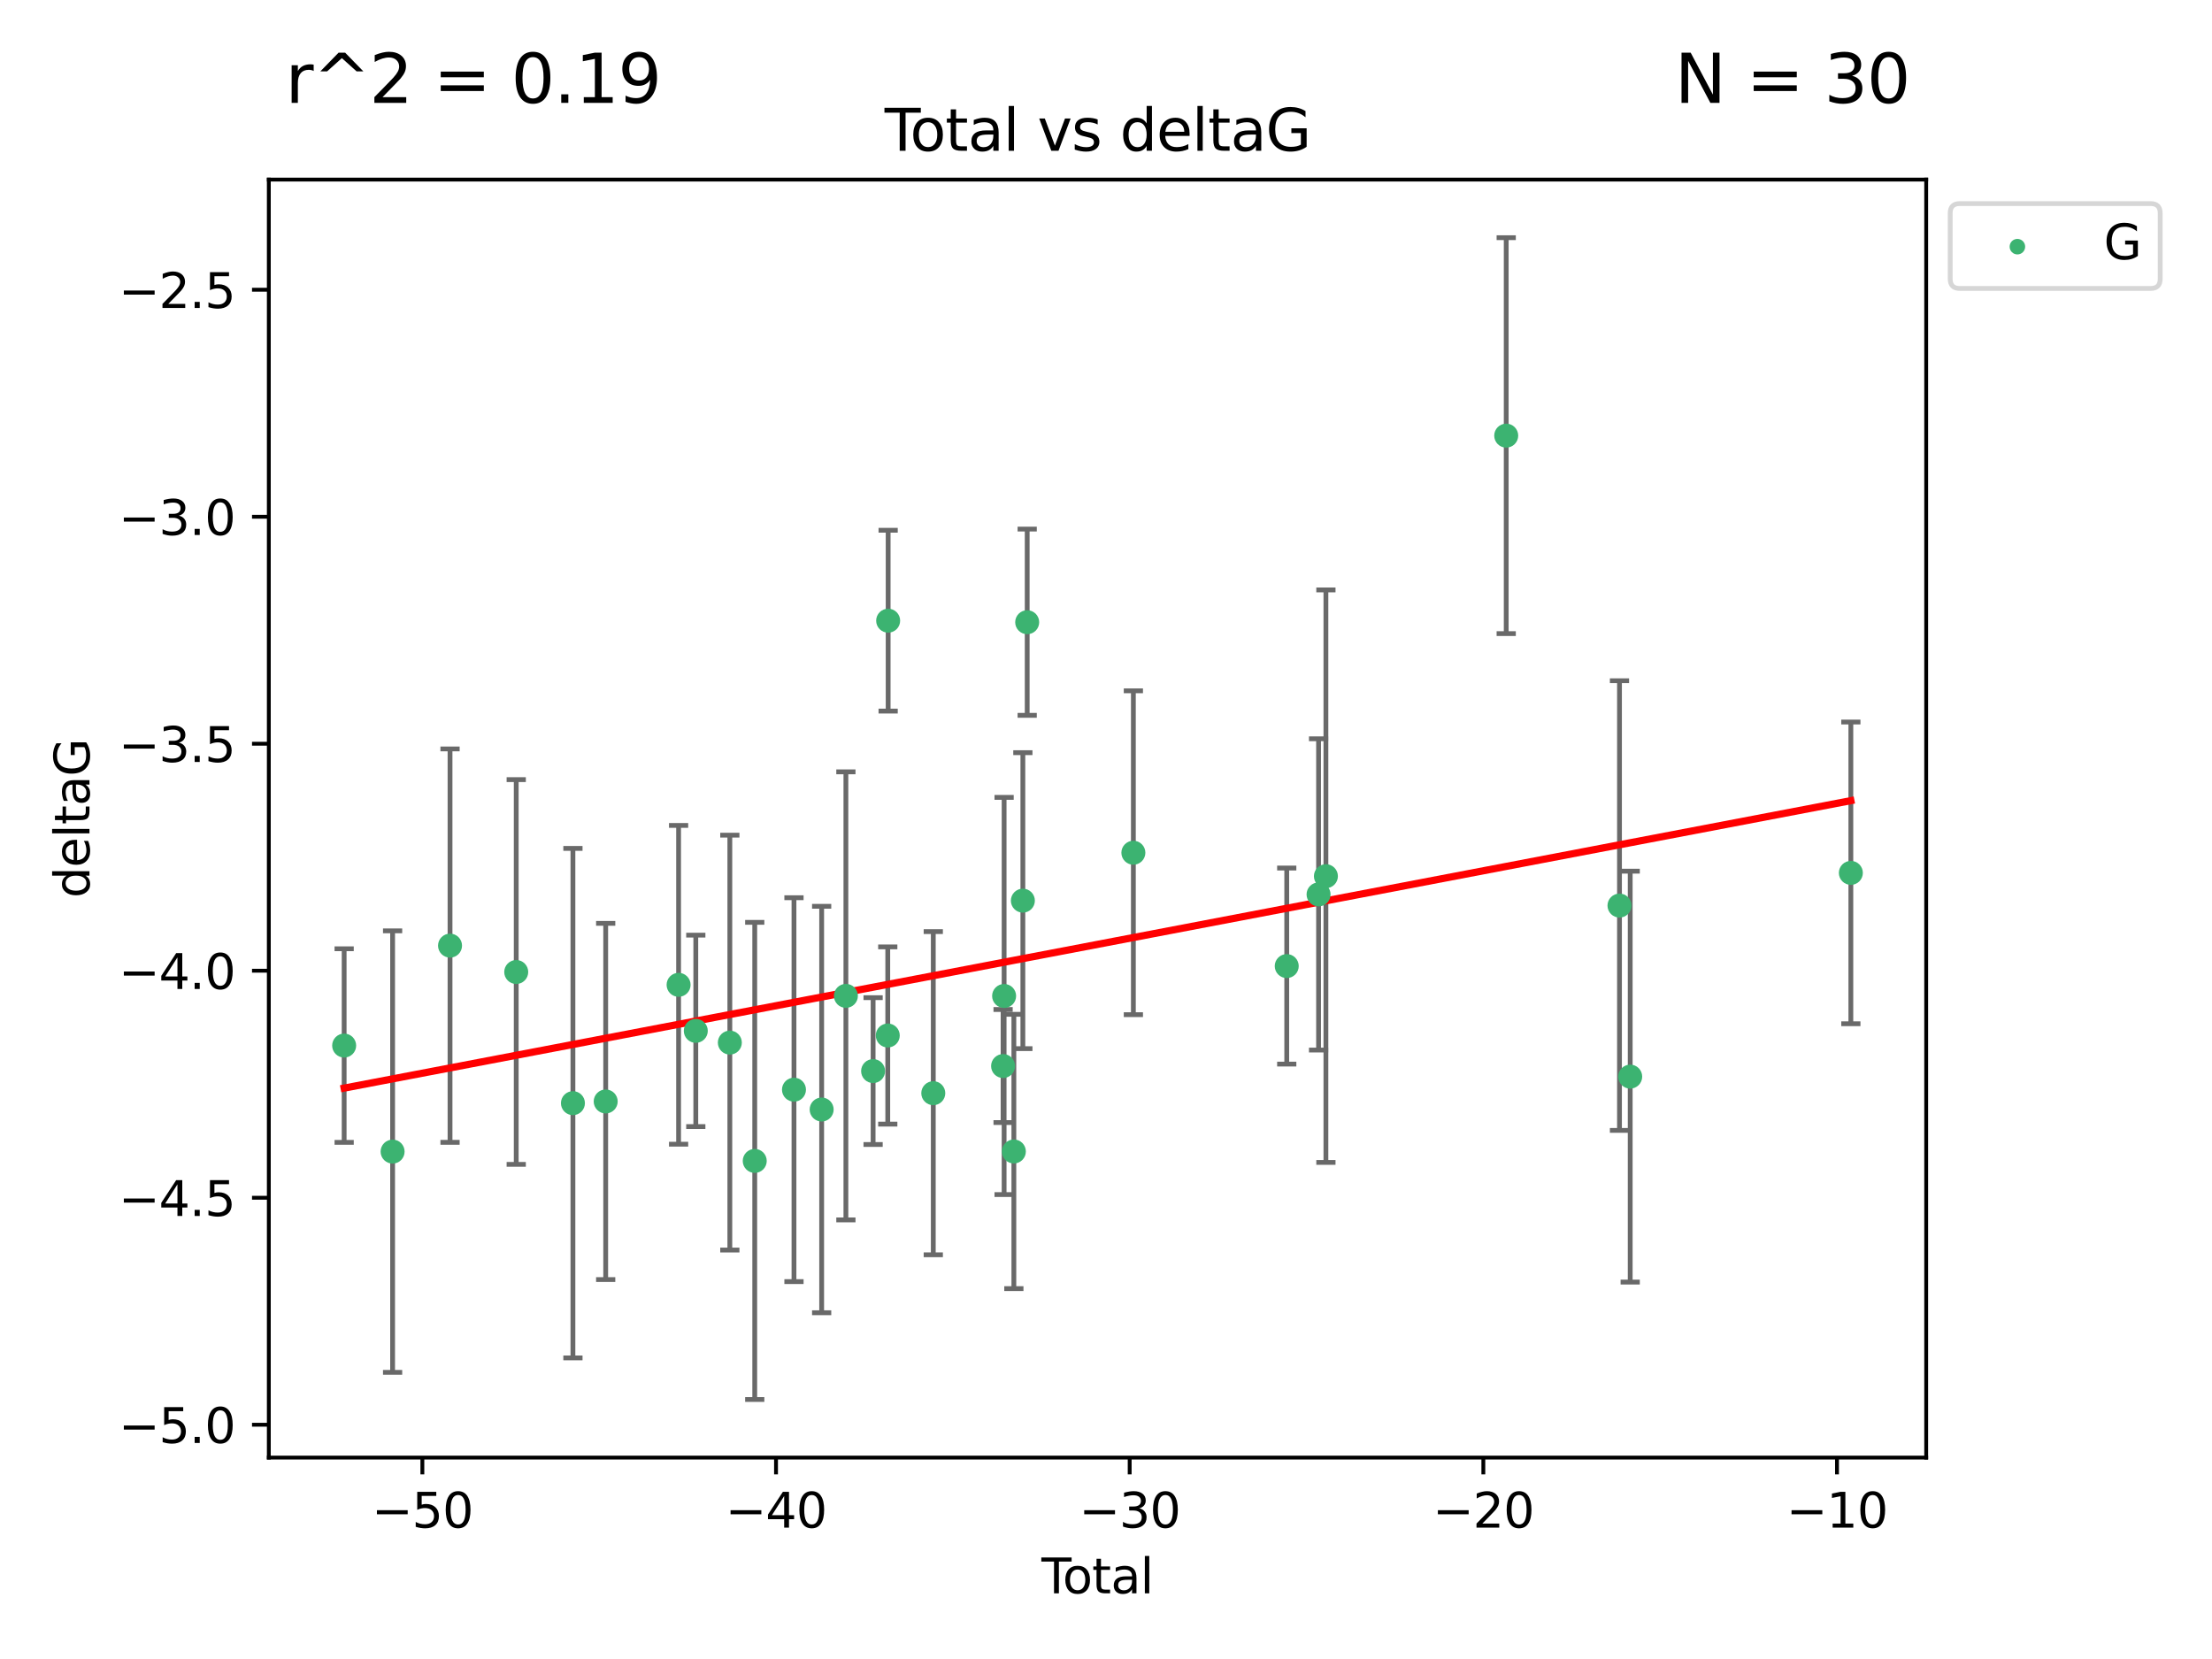 <?xml version="1.0" encoding="utf-8" standalone="no"?>
<!DOCTYPE svg PUBLIC "-//W3C//DTD SVG 1.1//EN"
  "http://www.w3.org/Graphics/SVG/1.1/DTD/svg11.dtd">
<svg xmlns:xlink="http://www.w3.org/1999/xlink" width="460.8pt" height="345.6pt" viewBox="0 0 460.8 345.6" xmlns="http://www.w3.org/2000/svg" version="1.1">
 <defs>
  <style type="text/css">*{stroke-linejoin: round; stroke-linecap: butt}</style>
 </defs>
 <g id="figure_1">
  <g id="patch_1">
   <path d="M 0 345.6 
L 460.8 345.6 
L 460.8 0 
L 0 0 
z
" style="fill: #ffffff"/>
  </g>
  <g id="axes_1">
   <g id="patch_2">
    <path d="M 56 303.64 
L 401.26 303.64 
L 401.26 37.411 
L 56 37.411 
z
" style="fill: #ffffff"/>
   </g>
   <g id="PathCollection_1">
    <defs>
     <path id="m5546620fd5" d="M 0 1.118 
C 0.297 1.118 0.581 1 0.791 0.791 
C 1 0.581 1.118 0.297 1.118 0 
C 1.118 -0.297 1 -0.581 0.791 -0.791 
C 0.581 -1 0.297 -1.118 0 -1.118 
C -0.297 -1.118 -0.581 -1 -0.791 -0.791 
C -1 -0.581 -1.118 -0.297 -1.118 0 
C -1.118 0.297 -1 0.581 -0.791 0.791 
C -0.581 1 -0.297 1.118 0 1.118 
z
" style="stroke: #3cb371"/>
    </defs>
    <g clip-path="url(#p2bc0fd453e)">
     <use xlink:href="#m5546620fd5" x="71.694" y="217.811" style="fill: #3cb371; stroke: #3cb371"/>
     <use xlink:href="#m5546620fd5" x="81.786" y="239.898" style="fill: #3cb371; stroke: #3cb371"/>
     <use xlink:href="#m5546620fd5" x="93.75" y="196.991" style="fill: #3cb371; stroke: #3cb371"/>
     <use xlink:href="#m5546620fd5" x="107.539" y="202.486" style="fill: #3cb371; stroke: #3cb371"/>
     <use xlink:href="#m5546620fd5" x="119.351" y="229.807" style="fill: #3cb371; stroke: #3cb371"/>
     <use xlink:href="#m5546620fd5" x="126.177" y="229.455" style="fill: #3cb371; stroke: #3cb371"/>
     <use xlink:href="#m5546620fd5" x="141.363" y="205.156" style="fill: #3cb371; stroke: #3cb371"/>
     <use xlink:href="#m5546620fd5" x="144.947" y="214.747" style="fill: #3cb371; stroke: #3cb371"/>
     <use xlink:href="#m5546620fd5" x="152.038" y="217.193" style="fill: #3cb371; stroke: #3cb371"/>
     <use xlink:href="#m5546620fd5" x="157.226" y="241.84" style="fill: #3cb371; stroke: #3cb371"/>
     <use xlink:href="#m5546620fd5" x="165.4" y="226.997" style="fill: #3cb371; stroke: #3cb371"/>
     <use xlink:href="#m5546620fd5" x="171.166" y="231.133" style="fill: #3cb371; stroke: #3cb371"/>
     <use xlink:href="#m5546620fd5" x="176.215" y="207.457" style="fill: #3cb371; stroke: #3cb371"/>
     <use xlink:href="#m5546620fd5" x="181.884" y="223.124" style="fill: #3cb371; stroke: #3cb371"/>
     <use xlink:href="#m5546620fd5" x="184.938" y="215.712" style="fill: #3cb371; stroke: #3cb371"/>
     <use xlink:href="#m5546620fd5" x="185.018" y="129.299" style="fill: #3cb371; stroke: #3cb371"/>
     <use xlink:href="#m5546620fd5" x="194.42" y="227.731" style="fill: #3cb371; stroke: #3cb371"/>
     <use xlink:href="#m5546620fd5" x="208.962" y="222.074" style="fill: #3cb371; stroke: #3cb371"/>
     <use xlink:href="#m5546620fd5" x="209.175" y="207.478" style="fill: #3cb371; stroke: #3cb371"/>
     <use xlink:href="#m5546620fd5" x="211.206" y="239.872" style="fill: #3cb371; stroke: #3cb371"/>
     <use xlink:href="#m5546620fd5" x="213.081" y="187.62" style="fill: #3cb371; stroke: #3cb371"/>
     <use xlink:href="#m5546620fd5" x="213.983" y="129.619" style="fill: #3cb371; stroke: #3cb371"/>
     <use xlink:href="#m5546620fd5" x="236.102" y="177.639" style="fill: #3cb371; stroke: #3cb371"/>
     <use xlink:href="#m5546620fd5" x="268.051" y="201.252" style="fill: #3cb371; stroke: #3cb371"/>
     <use xlink:href="#m5546620fd5" x="274.682" y="186.322" style="fill: #3cb371; stroke: #3cb371"/>
     <use xlink:href="#m5546620fd5" x="276.211" y="182.525" style="fill: #3cb371; stroke: #3cb371"/>
     <use xlink:href="#m5546620fd5" x="313.772" y="90.75" style="fill: #3cb371; stroke: #3cb371"/>
     <use xlink:href="#m5546620fd5" x="337.369" y="188.648" style="fill: #3cb371; stroke: #3cb371"/>
     <use xlink:href="#m5546620fd5" x="339.6" y="224.28" style="fill: #3cb371; stroke: #3cb371"/>
     <use xlink:href="#m5546620fd5" x="385.566" y="181.838" style="fill: #3cb371; stroke: #3cb371"/>
    </g>
   </g>
   <g id="matplotlib.axis_1">
    <g id="xtick_1">
     <g id="line2d_1">
      <defs>
       <path id="m619a695ce6" d="M 0 0 
L 0 3.5 
" style="stroke: #000000; stroke-width: 0.8"/>
      </defs>
      <g>
       <use xlink:href="#m619a695ce6" x="87.986" y="303.64" style="stroke: #000000; stroke-width: 0.8"/>
      </g>
     </g>
     <g id="text_1">
      <!-- −50 -->
      <g transform="translate(77.434 318.238)scale(0.1 -0.1)">
       <defs>
        <path id="DejaVuSans-2212" d="M 678 2272 
L 4684 2272 
L 4684 1741 
L 678 1741 
L 678 2272 
z
" transform="scale(0.016)"/>
        <path id="DejaVuSans-35" d="M 691 4666 
L 3169 4666 
L 3169 4134 
L 1269 4134 
L 1269 2991 
Q 1406 3038 1543 3061 
Q 1681 3084 1819 3084 
Q 2600 3084 3056 2656 
Q 3513 2228 3513 1497 
Q 3513 744 3044 326 
Q 2575 -91 1722 -91 
Q 1428 -91 1123 -41 
Q 819 9 494 109 
L 494 744 
Q 775 591 1075 516 
Q 1375 441 1709 441 
Q 2250 441 2565 725 
Q 2881 1009 2881 1497 
Q 2881 1984 2565 2268 
Q 2250 2553 1709 2553 
Q 1456 2553 1204 2497 
Q 953 2441 691 2322 
L 691 4666 
z
" transform="scale(0.016)"/>
        <path id="DejaVuSans-30" d="M 2034 4250 
Q 1547 4250 1301 3770 
Q 1056 3291 1056 2328 
Q 1056 1369 1301 889 
Q 1547 409 2034 409 
Q 2525 409 2770 889 
Q 3016 1369 3016 2328 
Q 3016 3291 2770 3770 
Q 2525 4250 2034 4250 
z
M 2034 4750 
Q 2819 4750 3233 4129 
Q 3647 3509 3647 2328 
Q 3647 1150 3233 529 
Q 2819 -91 2034 -91 
Q 1250 -91 836 529 
Q 422 1150 422 2328 
Q 422 3509 836 4129 
Q 1250 4750 2034 4750 
z
" transform="scale(0.016)"/>
       </defs>
       <use xlink:href="#DejaVuSans-2212"/>
       <use xlink:href="#DejaVuSans-35" x="83.789"/>
       <use xlink:href="#DejaVuSans-30" x="147.412"/>
      </g>
     </g>
    </g>
    <g id="xtick_2">
     <g id="line2d_2">
      <g>
       <use xlink:href="#m619a695ce6" x="161.659" y="303.64" style="stroke: #000000; stroke-width: 0.8"/>
      </g>
     </g>
     <g id="text_2">
      <!-- −40 -->
      <g transform="translate(151.107 318.238)scale(0.1 -0.1)">
       <defs>
        <path id="DejaVuSans-34" d="M 2419 4116 
L 825 1625 
L 2419 1625 
L 2419 4116 
z
M 2253 4666 
L 3047 4666 
L 3047 1625 
L 3713 1625 
L 3713 1100 
L 3047 1100 
L 3047 0 
L 2419 0 
L 2419 1100 
L 313 1100 
L 313 1709 
L 2253 4666 
z
" transform="scale(0.016)"/>
       </defs>
       <use xlink:href="#DejaVuSans-2212"/>
       <use xlink:href="#DejaVuSans-34" x="83.789"/>
       <use xlink:href="#DejaVuSans-30" x="147.412"/>
      </g>
     </g>
    </g>
    <g id="xtick_3">
     <g id="line2d_3">
      <g>
       <use xlink:href="#m619a695ce6" x="235.332" y="303.64" style="stroke: #000000; stroke-width: 0.8"/>
      </g>
     </g>
     <g id="text_3">
      <!-- −30 -->
      <g transform="translate(224.78 318.238)scale(0.1 -0.1)">
       <defs>
        <path id="DejaVuSans-33" d="M 2597 2516 
Q 3050 2419 3304 2112 
Q 3559 1806 3559 1356 
Q 3559 666 3084 287 
Q 2609 -91 1734 -91 
Q 1441 -91 1130 -33 
Q 819 25 488 141 
L 488 750 
Q 750 597 1062 519 
Q 1375 441 1716 441 
Q 2309 441 2620 675 
Q 2931 909 2931 1356 
Q 2931 1769 2642 2001 
Q 2353 2234 1838 2234 
L 1294 2234 
L 1294 2753 
L 1863 2753 
Q 2328 2753 2575 2939 
Q 2822 3125 2822 3475 
Q 2822 3834 2567 4026 
Q 2313 4219 1838 4219 
Q 1578 4219 1281 4162 
Q 984 4106 628 3988 
L 628 4550 
Q 988 4650 1302 4700 
Q 1616 4750 1894 4750 
Q 2613 4750 3031 4423 
Q 3450 4097 3450 3541 
Q 3450 3153 3228 2886 
Q 3006 2619 2597 2516 
z
" transform="scale(0.016)"/>
       </defs>
       <use xlink:href="#DejaVuSans-2212"/>
       <use xlink:href="#DejaVuSans-33" x="83.789"/>
       <use xlink:href="#DejaVuSans-30" x="147.412"/>
      </g>
     </g>
    </g>
    <g id="xtick_4">
     <g id="line2d_4">
      <g>
       <use xlink:href="#m619a695ce6" x="309.006" y="303.64" style="stroke: #000000; stroke-width: 0.8"/>
      </g>
     </g>
     <g id="text_4">
      <!-- −20 -->
      <g transform="translate(298.453 318.238)scale(0.1 -0.1)">
       <defs>
        <path id="DejaVuSans-32" d="M 1228 531 
L 3431 531 
L 3431 0 
L 469 0 
L 469 531 
Q 828 903 1448 1529 
Q 2069 2156 2228 2338 
Q 2531 2678 2651 2914 
Q 2772 3150 2772 3378 
Q 2772 3750 2511 3984 
Q 2250 4219 1831 4219 
Q 1534 4219 1204 4116 
Q 875 4013 500 3803 
L 500 4441 
Q 881 4594 1212 4672 
Q 1544 4750 1819 4750 
Q 2544 4750 2975 4387 
Q 3406 4025 3406 3419 
Q 3406 3131 3298 2873 
Q 3191 2616 2906 2266 
Q 2828 2175 2409 1742 
Q 1991 1309 1228 531 
z
" transform="scale(0.016)"/>
       </defs>
       <use xlink:href="#DejaVuSans-2212"/>
       <use xlink:href="#DejaVuSans-32" x="83.789"/>
       <use xlink:href="#DejaVuSans-30" x="147.412"/>
      </g>
     </g>
    </g>
    <g id="xtick_5">
     <g id="line2d_5">
      <g>
       <use xlink:href="#m619a695ce6" x="382.679" y="303.64" style="stroke: #000000; stroke-width: 0.8"/>
      </g>
     </g>
     <g id="text_5">
      <!-- −10 -->
      <g transform="translate(372.126 318.238)scale(0.1 -0.1)">
       <defs>
        <path id="DejaVuSans-31" d="M 794 531 
L 1825 531 
L 1825 4091 
L 703 3866 
L 703 4441 
L 1819 4666 
L 2450 4666 
L 2450 531 
L 3481 531 
L 3481 0 
L 794 0 
L 794 531 
z
" transform="scale(0.016)"/>
       </defs>
       <use xlink:href="#DejaVuSans-2212"/>
       <use xlink:href="#DejaVuSans-31" x="83.789"/>
       <use xlink:href="#DejaVuSans-30" x="147.412"/>
      </g>
     </g>
    </g>
    <g id="text_6">
     <!-- Total -->
     <g transform="translate(216.953 331.917)scale(0.1 -0.1)">
      <defs>
       <path id="DejaVuSans-54" d="M -19 4666 
L 3928 4666 
L 3928 4134 
L 2272 4134 
L 2272 0 
L 1638 0 
L 1638 4134 
L -19 4134 
L -19 4666 
z
" transform="scale(0.016)"/>
       <path id="DejaVuSans-6f" d="M 1959 3097 
Q 1497 3097 1228 2736 
Q 959 2375 959 1747 
Q 959 1119 1226 758 
Q 1494 397 1959 397 
Q 2419 397 2687 759 
Q 2956 1122 2956 1747 
Q 2956 2369 2687 2733 
Q 2419 3097 1959 3097 
z
M 1959 3584 
Q 2709 3584 3137 3096 
Q 3566 2609 3566 1747 
Q 3566 888 3137 398 
Q 2709 -91 1959 -91 
Q 1206 -91 779 398 
Q 353 888 353 1747 
Q 353 2609 779 3096 
Q 1206 3584 1959 3584 
z
" transform="scale(0.016)"/>
       <path id="DejaVuSans-74" d="M 1172 4494 
L 1172 3500 
L 2356 3500 
L 2356 3053 
L 1172 3053 
L 1172 1153 
Q 1172 725 1289 603 
Q 1406 481 1766 481 
L 2356 481 
L 2356 0 
L 1766 0 
Q 1100 0 847 248 
Q 594 497 594 1153 
L 594 3053 
L 172 3053 
L 172 3500 
L 594 3500 
L 594 4494 
L 1172 4494 
z
" transform="scale(0.016)"/>
       <path id="DejaVuSans-61" d="M 2194 1759 
Q 1497 1759 1228 1600 
Q 959 1441 959 1056 
Q 959 750 1161 570 
Q 1363 391 1709 391 
Q 2188 391 2477 730 
Q 2766 1069 2766 1631 
L 2766 1759 
L 2194 1759 
z
M 3341 1997 
L 3341 0 
L 2766 0 
L 2766 531 
Q 2569 213 2275 61 
Q 1981 -91 1556 -91 
Q 1019 -91 701 211 
Q 384 513 384 1019 
Q 384 1609 779 1909 
Q 1175 2209 1959 2209 
L 2766 2209 
L 2766 2266 
Q 2766 2663 2505 2880 
Q 2244 3097 1772 3097 
Q 1472 3097 1187 3025 
Q 903 2953 641 2809 
L 641 3341 
Q 956 3463 1253 3523 
Q 1550 3584 1831 3584 
Q 2591 3584 2966 3190 
Q 3341 2797 3341 1997 
z
" transform="scale(0.016)"/>
       <path id="DejaVuSans-6c" d="M 603 4863 
L 1178 4863 
L 1178 0 
L 603 0 
L 603 4863 
z
" transform="scale(0.016)"/>
      </defs>
      <use xlink:href="#DejaVuSans-54"/>
      <use xlink:href="#DejaVuSans-6f" x="44.084"/>
      <use xlink:href="#DejaVuSans-74" x="105.266"/>
      <use xlink:href="#DejaVuSans-61" x="144.475"/>
      <use xlink:href="#DejaVuSans-6c" x="205.754"/>
     </g>
    </g>
   </g>
   <g id="matplotlib.axis_2">
    <g id="ytick_1">
     <g id="line2d_6">
      <defs>
       <path id="m9a50d81857" d="M 0 0 
L -3.5 0 
" style="stroke: #000000; stroke-width: 0.8"/>
      </defs>
      <g>
       <use xlink:href="#m9a50d81857" x="56" y="296.797" style="stroke: #000000; stroke-width: 0.8"/>
      </g>
     </g>
     <g id="text_7">
      <!-- −5.0 -->
      <g transform="translate(24.717 300.596)scale(0.1 -0.1)">
       <defs>
        <path id="DejaVuSans-2e" d="M 684 794 
L 1344 794 
L 1344 0 
L 684 0 
L 684 794 
z
" transform="scale(0.016)"/>
       </defs>
       <use xlink:href="#DejaVuSans-2212"/>
       <use xlink:href="#DejaVuSans-35" x="83.789"/>
       <use xlink:href="#DejaVuSans-2e" x="147.412"/>
       <use xlink:href="#DejaVuSans-30" x="179.199"/>
      </g>
     </g>
    </g>
    <g id="ytick_2">
     <g id="line2d_7">
      <g>
       <use xlink:href="#m9a50d81857" x="56" y="249.509" style="stroke: #000000; stroke-width: 0.8"/>
      </g>
     </g>
     <g id="text_8">
      <!-- −4.5 -->
      <g transform="translate(24.717 253.308)scale(0.1 -0.1)">
       <use xlink:href="#DejaVuSans-2212"/>
       <use xlink:href="#DejaVuSans-34" x="83.789"/>
       <use xlink:href="#DejaVuSans-2e" x="147.412"/>
       <use xlink:href="#DejaVuSans-35" x="179.199"/>
      </g>
     </g>
    </g>
    <g id="ytick_3">
     <g id="line2d_8">
      <g>
       <use xlink:href="#m9a50d81857" x="56" y="202.221" style="stroke: #000000; stroke-width: 0.8"/>
      </g>
     </g>
     <g id="text_9">
      <!-- −4.0 -->
      <g transform="translate(24.717 206.021)scale(0.1 -0.1)">
       <use xlink:href="#DejaVuSans-2212"/>
       <use xlink:href="#DejaVuSans-34" x="83.789"/>
       <use xlink:href="#DejaVuSans-2e" x="147.412"/>
       <use xlink:href="#DejaVuSans-30" x="179.199"/>
      </g>
     </g>
    </g>
    <g id="ytick_4">
     <g id="line2d_9">
      <g>
       <use xlink:href="#m9a50d81857" x="56" y="154.934" style="stroke: #000000; stroke-width: 0.8"/>
      </g>
     </g>
     <g id="text_10">
      <!-- −3.5 -->
      <g transform="translate(24.717 158.733)scale(0.1 -0.1)">
       <use xlink:href="#DejaVuSans-2212"/>
       <use xlink:href="#DejaVuSans-33" x="83.789"/>
       <use xlink:href="#DejaVuSans-2e" x="147.412"/>
       <use xlink:href="#DejaVuSans-35" x="179.199"/>
      </g>
     </g>
    </g>
    <g id="ytick_5">
     <g id="line2d_10">
      <g>
       <use xlink:href="#m9a50d81857" x="56" y="107.646" style="stroke: #000000; stroke-width: 0.8"/>
      </g>
     </g>
     <g id="text_11">
      <!-- −3.0 -->
      <g transform="translate(24.717 111.446)scale(0.1 -0.1)">
       <use xlink:href="#DejaVuSans-2212"/>
       <use xlink:href="#DejaVuSans-33" x="83.789"/>
       <use xlink:href="#DejaVuSans-2e" x="147.412"/>
       <use xlink:href="#DejaVuSans-30" x="179.199"/>
      </g>
     </g>
    </g>
    <g id="ytick_6">
     <g id="line2d_11">
      <g>
       <use xlink:href="#m9a50d81857" x="56" y="60.359" style="stroke: #000000; stroke-width: 0.8"/>
      </g>
     </g>
     <g id="text_12">
      <!-- −2.5 -->
      <g transform="translate(24.717 64.158)scale(0.1 -0.1)">
       <use xlink:href="#DejaVuSans-2212"/>
       <use xlink:href="#DejaVuSans-32" x="83.789"/>
       <use xlink:href="#DejaVuSans-2e" x="147.412"/>
       <use xlink:href="#DejaVuSans-35" x="179.199"/>
      </g>
     </g>
    </g>
    <g id="text_13">
     <!-- deltaG -->
     <g transform="translate(18.637 187.064)rotate(-90)scale(0.1 -0.1)">
      <defs>
       <path id="DejaVuSans-64" d="M 2906 2969 
L 2906 4863 
L 3481 4863 
L 3481 0 
L 2906 0 
L 2906 525 
Q 2725 213 2448 61 
Q 2172 -91 1784 -91 
Q 1150 -91 751 415 
Q 353 922 353 1747 
Q 353 2572 751 3078 
Q 1150 3584 1784 3584 
Q 2172 3584 2448 3432 
Q 2725 3281 2906 2969 
z
M 947 1747 
Q 947 1113 1208 752 
Q 1469 391 1925 391 
Q 2381 391 2643 752 
Q 2906 1113 2906 1747 
Q 2906 2381 2643 2742 
Q 2381 3103 1925 3103 
Q 1469 3103 1208 2742 
Q 947 2381 947 1747 
z
" transform="scale(0.016)"/>
       <path id="DejaVuSans-65" d="M 3597 1894 
L 3597 1613 
L 953 1613 
Q 991 1019 1311 708 
Q 1631 397 2203 397 
Q 2534 397 2845 478 
Q 3156 559 3463 722 
L 3463 178 
Q 3153 47 2828 -22 
Q 2503 -91 2169 -91 
Q 1331 -91 842 396 
Q 353 884 353 1716 
Q 353 2575 817 3079 
Q 1281 3584 2069 3584 
Q 2775 3584 3186 3129 
Q 3597 2675 3597 1894 
z
M 3022 2063 
Q 3016 2534 2758 2815 
Q 2500 3097 2075 3097 
Q 1594 3097 1305 2825 
Q 1016 2553 972 2059 
L 3022 2063 
z
" transform="scale(0.016)"/>
       <path id="DejaVuSans-47" d="M 3809 666 
L 3809 1919 
L 2778 1919 
L 2778 2438 
L 4434 2438 
L 4434 434 
Q 4069 175 3628 42 
Q 3188 -91 2688 -91 
Q 1594 -91 976 548 
Q 359 1188 359 2328 
Q 359 3472 976 4111 
Q 1594 4750 2688 4750 
Q 3144 4750 3555 4637 
Q 3966 4525 4313 4306 
L 4313 3634 
Q 3963 3931 3569 4081 
Q 3175 4231 2741 4231 
Q 1884 4231 1454 3753 
Q 1025 3275 1025 2328 
Q 1025 1384 1454 906 
Q 1884 428 2741 428 
Q 3075 428 3337 486 
Q 3600 544 3809 666 
z
" transform="scale(0.016)"/>
      </defs>
      <use xlink:href="#DejaVuSans-64"/>
      <use xlink:href="#DejaVuSans-65" x="63.477"/>
      <use xlink:href="#DejaVuSans-6c" x="125"/>
      <use xlink:href="#DejaVuSans-74" x="152.783"/>
      <use xlink:href="#DejaVuSans-61" x="191.992"/>
      <use xlink:href="#DejaVuSans-47" x="253.271"/>
     </g>
    </g>
   </g>
   <g id="LineCollection_1">
    <path d="M 71.694 237.976 
L 71.694 197.647 
" clip-path="url(#p2bc0fd453e)" style="fill: none; stroke: #696969"/>
    <path d="M 81.786 285.883 
L 81.786 193.914 
" clip-path="url(#p2bc0fd453e)" style="fill: none; stroke: #696969"/>
    <path d="M 93.75 237.97 
L 93.75 156.013 
" clip-path="url(#p2bc0fd453e)" style="fill: none; stroke: #696969"/>
    <path d="M 107.539 242.56 
L 107.539 162.411 
" clip-path="url(#p2bc0fd453e)" style="fill: none; stroke: #696969"/>
    <path d="M 119.351 282.874 
L 119.351 176.739 
" clip-path="url(#p2bc0fd453e)" style="fill: none; stroke: #696969"/>
    <path d="M 126.177 266.557 
L 126.177 192.353 
" clip-path="url(#p2bc0fd453e)" style="fill: none; stroke: #696969"/>
    <path d="M 141.363 238.355 
L 141.363 171.956 
" clip-path="url(#p2bc0fd453e)" style="fill: none; stroke: #696969"/>
    <path d="M 144.947 234.689 
L 144.947 194.805 
" clip-path="url(#p2bc0fd453e)" style="fill: none; stroke: #696969"/>
    <path d="M 152.038 260.406 
L 152.038 173.98 
" clip-path="url(#p2bc0fd453e)" style="fill: none; stroke: #696969"/>
    <path d="M 157.226 291.539 
L 157.226 192.141 
" clip-path="url(#p2bc0fd453e)" style="fill: none; stroke: #696969"/>
    <path d="M 165.4 266.982 
L 165.4 187.012 
" clip-path="url(#p2bc0fd453e)" style="fill: none; stroke: #696969"/>
    <path d="M 171.166 273.468 
L 171.166 188.798 
" clip-path="url(#p2bc0fd453e)" style="fill: none; stroke: #696969"/>
    <path d="M 176.215 254.126 
L 176.215 160.788 
" clip-path="url(#p2bc0fd453e)" style="fill: none; stroke: #696969"/>
    <path d="M 181.884 238.417 
L 181.884 207.831 
" clip-path="url(#p2bc0fd453e)" style="fill: none; stroke: #696969"/>
    <path d="M 184.938 234.173 
L 184.938 197.25 
" clip-path="url(#p2bc0fd453e)" style="fill: none; stroke: #696969"/>
    <path d="M 185.018 148.131 
L 185.018 110.467 
" clip-path="url(#p2bc0fd453e)" style="fill: none; stroke: #696969"/>
    <path d="M 194.42 261.395 
L 194.42 194.067 
" clip-path="url(#p2bc0fd453e)" style="fill: none; stroke: #696969"/>
    <path d="M 208.962 233.85 
L 208.962 210.298 
" clip-path="url(#p2bc0fd453e)" style="fill: none; stroke: #696969"/>
    <path d="M 209.175 248.847 
L 209.175 166.109 
" clip-path="url(#p2bc0fd453e)" style="fill: none; stroke: #696969"/>
    <path d="M 211.206 268.442 
L 211.206 211.301 
" clip-path="url(#p2bc0fd453e)" style="fill: none; stroke: #696969"/>
    <path d="M 213.081 218.446 
L 213.081 156.794 
" clip-path="url(#p2bc0fd453e)" style="fill: none; stroke: #696969"/>
    <path d="M 213.983 149.018 
L 213.983 110.22 
" clip-path="url(#p2bc0fd453e)" style="fill: none; stroke: #696969"/>
    <path d="M 236.102 211.368 
L 236.102 143.911 
" clip-path="url(#p2bc0fd453e)" style="fill: none; stroke: #696969"/>
    <path d="M 268.051 221.672 
L 268.051 180.831 
" clip-path="url(#p2bc0fd453e)" style="fill: none; stroke: #696969"/>
    <path d="M 274.682 218.745 
L 274.682 153.899 
" clip-path="url(#p2bc0fd453e)" style="fill: none; stroke: #696969"/>
    <path d="M 276.211 242.156 
L 276.211 122.894 
" clip-path="url(#p2bc0fd453e)" style="fill: none; stroke: #696969"/>
    <path d="M 313.772 131.988 
L 313.772 49.513 
" clip-path="url(#p2bc0fd453e)" style="fill: none; stroke: #696969"/>
    <path d="M 337.369 235.483 
L 337.369 141.812 
" clip-path="url(#p2bc0fd453e)" style="fill: none; stroke: #696969"/>
    <path d="M 339.6 267.078 
L 339.6 181.482 
" clip-path="url(#p2bc0fd453e)" style="fill: none; stroke: #696969"/>
    <path d="M 385.566 213.267 
L 385.566 150.409 
" clip-path="url(#p2bc0fd453e)" style="fill: none; stroke: #696969"/>
   </g>
   <g id="line2d_12">
    <defs>
     <path id="m15965f7767" d="M 2 0 
L -2 -0 
" style="stroke: #696969"/>
    </defs>
    <g clip-path="url(#p2bc0fd453e)">
     <use xlink:href="#m15965f7767" x="71.694" y="237.976" style="fill: #696969; stroke: #696969"/>
     <use xlink:href="#m15965f7767" x="81.786" y="285.883" style="fill: #696969; stroke: #696969"/>
     <use xlink:href="#m15965f7767" x="93.75" y="237.97" style="fill: #696969; stroke: #696969"/>
     <use xlink:href="#m15965f7767" x="107.539" y="242.56" style="fill: #696969; stroke: #696969"/>
     <use xlink:href="#m15965f7767" x="119.351" y="282.874" style="fill: #696969; stroke: #696969"/>
     <use xlink:href="#m15965f7767" x="126.177" y="266.557" style="fill: #696969; stroke: #696969"/>
     <use xlink:href="#m15965f7767" x="141.363" y="238.355" style="fill: #696969; stroke: #696969"/>
     <use xlink:href="#m15965f7767" x="144.947" y="234.689" style="fill: #696969; stroke: #696969"/>
     <use xlink:href="#m15965f7767" x="152.038" y="260.406" style="fill: #696969; stroke: #696969"/>
     <use xlink:href="#m15965f7767" x="157.226" y="291.539" style="fill: #696969; stroke: #696969"/>
     <use xlink:href="#m15965f7767" x="165.4" y="266.982" style="fill: #696969; stroke: #696969"/>
     <use xlink:href="#m15965f7767" x="171.166" y="273.468" style="fill: #696969; stroke: #696969"/>
     <use xlink:href="#m15965f7767" x="176.215" y="254.126" style="fill: #696969; stroke: #696969"/>
     <use xlink:href="#m15965f7767" x="181.884" y="238.417" style="fill: #696969; stroke: #696969"/>
     <use xlink:href="#m15965f7767" x="184.938" y="234.173" style="fill: #696969; stroke: #696969"/>
     <use xlink:href="#m15965f7767" x="185.018" y="148.131" style="fill: #696969; stroke: #696969"/>
     <use xlink:href="#m15965f7767" x="194.42" y="261.395" style="fill: #696969; stroke: #696969"/>
     <use xlink:href="#m15965f7767" x="208.962" y="233.85" style="fill: #696969; stroke: #696969"/>
     <use xlink:href="#m15965f7767" x="209.175" y="248.847" style="fill: #696969; stroke: #696969"/>
     <use xlink:href="#m15965f7767" x="211.206" y="268.442" style="fill: #696969; stroke: #696969"/>
     <use xlink:href="#m15965f7767" x="213.081" y="218.446" style="fill: #696969; stroke: #696969"/>
     <use xlink:href="#m15965f7767" x="213.983" y="149.018" style="fill: #696969; stroke: #696969"/>
     <use xlink:href="#m15965f7767" x="236.102" y="211.368" style="fill: #696969; stroke: #696969"/>
     <use xlink:href="#m15965f7767" x="268.051" y="221.672" style="fill: #696969; stroke: #696969"/>
     <use xlink:href="#m15965f7767" x="274.682" y="218.745" style="fill: #696969; stroke: #696969"/>
     <use xlink:href="#m15965f7767" x="276.211" y="242.156" style="fill: #696969; stroke: #696969"/>
     <use xlink:href="#m15965f7767" x="313.772" y="131.988" style="fill: #696969; stroke: #696969"/>
     <use xlink:href="#m15965f7767" x="337.369" y="235.483" style="fill: #696969; stroke: #696969"/>
     <use xlink:href="#m15965f7767" x="339.6" y="267.078" style="fill: #696969; stroke: #696969"/>
     <use xlink:href="#m15965f7767" x="385.566" y="213.267" style="fill: #696969; stroke: #696969"/>
    </g>
   </g>
   <g id="line2d_13">
    <g clip-path="url(#p2bc0fd453e)">
     <use xlink:href="#m15965f7767" x="71.694" y="197.647" style="fill: #696969; stroke: #696969"/>
     <use xlink:href="#m15965f7767" x="81.786" y="193.914" style="fill: #696969; stroke: #696969"/>
     <use xlink:href="#m15965f7767" x="93.75" y="156.013" style="fill: #696969; stroke: #696969"/>
     <use xlink:href="#m15965f7767" x="107.539" y="162.411" style="fill: #696969; stroke: #696969"/>
     <use xlink:href="#m15965f7767" x="119.351" y="176.739" style="fill: #696969; stroke: #696969"/>
     <use xlink:href="#m15965f7767" x="126.177" y="192.353" style="fill: #696969; stroke: #696969"/>
     <use xlink:href="#m15965f7767" x="141.363" y="171.956" style="fill: #696969; stroke: #696969"/>
     <use xlink:href="#m15965f7767" x="144.947" y="194.805" style="fill: #696969; stroke: #696969"/>
     <use xlink:href="#m15965f7767" x="152.038" y="173.98" style="fill: #696969; stroke: #696969"/>
     <use xlink:href="#m15965f7767" x="157.226" y="192.141" style="fill: #696969; stroke: #696969"/>
     <use xlink:href="#m15965f7767" x="165.4" y="187.012" style="fill: #696969; stroke: #696969"/>
     <use xlink:href="#m15965f7767" x="171.166" y="188.798" style="fill: #696969; stroke: #696969"/>
     <use xlink:href="#m15965f7767" x="176.215" y="160.788" style="fill: #696969; stroke: #696969"/>
     <use xlink:href="#m15965f7767" x="181.884" y="207.831" style="fill: #696969; stroke: #696969"/>
     <use xlink:href="#m15965f7767" x="184.938" y="197.25" style="fill: #696969; stroke: #696969"/>
     <use xlink:href="#m15965f7767" x="185.018" y="110.467" style="fill: #696969; stroke: #696969"/>
     <use xlink:href="#m15965f7767" x="194.42" y="194.067" style="fill: #696969; stroke: #696969"/>
     <use xlink:href="#m15965f7767" x="208.962" y="210.298" style="fill: #696969; stroke: #696969"/>
     <use xlink:href="#m15965f7767" x="209.175" y="166.109" style="fill: #696969; stroke: #696969"/>
     <use xlink:href="#m15965f7767" x="211.206" y="211.301" style="fill: #696969; stroke: #696969"/>
     <use xlink:href="#m15965f7767" x="213.081" y="156.794" style="fill: #696969; stroke: #696969"/>
     <use xlink:href="#m15965f7767" x="213.983" y="110.22" style="fill: #696969; stroke: #696969"/>
     <use xlink:href="#m15965f7767" x="236.102" y="143.911" style="fill: #696969; stroke: #696969"/>
     <use xlink:href="#m15965f7767" x="268.051" y="180.831" style="fill: #696969; stroke: #696969"/>
     <use xlink:href="#m15965f7767" x="274.682" y="153.899" style="fill: #696969; stroke: #696969"/>
     <use xlink:href="#m15965f7767" x="276.211" y="122.894" style="fill: #696969; stroke: #696969"/>
     <use xlink:href="#m15965f7767" x="313.772" y="49.513" style="fill: #696969; stroke: #696969"/>
     <use xlink:href="#m15965f7767" x="337.369" y="141.812" style="fill: #696969; stroke: #696969"/>
     <use xlink:href="#m15965f7767" x="339.6" y="181.482" style="fill: #696969; stroke: #696969"/>
     <use xlink:href="#m15965f7767" x="385.566" y="150.409" style="fill: #696969; stroke: #696969"/>
    </g>
   </g>
   <g id="line2d_14">
    <path d="M 71.694 226.673 
L 81.786 224.747 
L 93.75 222.465 
L 107.539 219.834 
L 119.351 217.581 
L 126.177 216.278 
L 141.363 213.381 
L 144.947 212.697 
L 152.038 211.344 
L 157.226 210.355 
L 165.4 208.795 
L 171.166 207.695 
L 176.215 206.732 
L 181.884 205.65 
L 184.938 205.067 
L 185.018 205.052 
L 194.42 203.259 
L 208.962 200.484 
L 209.175 200.443 
L 211.206 200.056 
L 213.081 199.698 
L 213.983 199.526 
L 236.102 195.306 
L 268.051 189.211 
L 274.682 187.946 
L 276.211 187.654 
L 313.772 180.488 
L 337.369 175.986 
L 339.6 175.56 
L 385.566 166.79 
" clip-path="url(#p2bc0fd453e)" style="fill: none; stroke: #ff0000; stroke-width: 1.5; stroke-linecap: square"/>
   </g>
   <g id="line2d_15">
    <defs>
     <path id="m01158108b4" d="M 0 2 
C 0.53 2 1.039 1.789 1.414 1.414 
C 1.789 1.039 2 0.53 2 0 
C 2 -0.53 1.789 -1.039 1.414 -1.414 
C 1.039 -1.789 0.53 -2 0 -2 
C -0.53 -2 -1.039 -1.789 -1.414 -1.414 
C -1.789 -1.039 -2 -0.53 -2 0 
C -2 0.53 -1.789 1.039 -1.414 1.414 
C -1.039 1.789 -0.53 2 0 2 
z
" style="stroke: #3cb371"/>
    </defs>
    <g clip-path="url(#p2bc0fd453e)">
     <use xlink:href="#m01158108b4" x="71.694" y="217.811" style="fill: #3cb371; stroke: #3cb371"/>
     <use xlink:href="#m01158108b4" x="81.786" y="239.898" style="fill: #3cb371; stroke: #3cb371"/>
     <use xlink:href="#m01158108b4" x="93.75" y="196.991" style="fill: #3cb371; stroke: #3cb371"/>
     <use xlink:href="#m01158108b4" x="107.539" y="202.486" style="fill: #3cb371; stroke: #3cb371"/>
     <use xlink:href="#m01158108b4" x="119.351" y="229.807" style="fill: #3cb371; stroke: #3cb371"/>
     <use xlink:href="#m01158108b4" x="126.177" y="229.455" style="fill: #3cb371; stroke: #3cb371"/>
     <use xlink:href="#m01158108b4" x="141.363" y="205.156" style="fill: #3cb371; stroke: #3cb371"/>
     <use xlink:href="#m01158108b4" x="144.947" y="214.747" style="fill: #3cb371; stroke: #3cb371"/>
     <use xlink:href="#m01158108b4" x="152.038" y="217.193" style="fill: #3cb371; stroke: #3cb371"/>
     <use xlink:href="#m01158108b4" x="157.226" y="241.84" style="fill: #3cb371; stroke: #3cb371"/>
     <use xlink:href="#m01158108b4" x="165.4" y="226.997" style="fill: #3cb371; stroke: #3cb371"/>
     <use xlink:href="#m01158108b4" x="171.166" y="231.133" style="fill: #3cb371; stroke: #3cb371"/>
     <use xlink:href="#m01158108b4" x="176.215" y="207.457" style="fill: #3cb371; stroke: #3cb371"/>
     <use xlink:href="#m01158108b4" x="181.884" y="223.124" style="fill: #3cb371; stroke: #3cb371"/>
     <use xlink:href="#m01158108b4" x="184.938" y="215.712" style="fill: #3cb371; stroke: #3cb371"/>
     <use xlink:href="#m01158108b4" x="185.018" y="129.299" style="fill: #3cb371; stroke: #3cb371"/>
     <use xlink:href="#m01158108b4" x="194.42" y="227.731" style="fill: #3cb371; stroke: #3cb371"/>
     <use xlink:href="#m01158108b4" x="208.962" y="222.074" style="fill: #3cb371; stroke: #3cb371"/>
     <use xlink:href="#m01158108b4" x="209.175" y="207.478" style="fill: #3cb371; stroke: #3cb371"/>
     <use xlink:href="#m01158108b4" x="211.206" y="239.872" style="fill: #3cb371; stroke: #3cb371"/>
     <use xlink:href="#m01158108b4" x="213.081" y="187.62" style="fill: #3cb371; stroke: #3cb371"/>
     <use xlink:href="#m01158108b4" x="213.983" y="129.619" style="fill: #3cb371; stroke: #3cb371"/>
     <use xlink:href="#m01158108b4" x="236.102" y="177.639" style="fill: #3cb371; stroke: #3cb371"/>
     <use xlink:href="#m01158108b4" x="268.051" y="201.252" style="fill: #3cb371; stroke: #3cb371"/>
     <use xlink:href="#m01158108b4" x="274.682" y="186.322" style="fill: #3cb371; stroke: #3cb371"/>
     <use xlink:href="#m01158108b4" x="276.211" y="182.525" style="fill: #3cb371; stroke: #3cb371"/>
     <use xlink:href="#m01158108b4" x="313.772" y="90.75" style="fill: #3cb371; stroke: #3cb371"/>
     <use xlink:href="#m01158108b4" x="337.369" y="188.648" style="fill: #3cb371; stroke: #3cb371"/>
     <use xlink:href="#m01158108b4" x="339.6" y="224.28" style="fill: #3cb371; stroke: #3cb371"/>
     <use xlink:href="#m01158108b4" x="385.566" y="181.838" style="fill: #3cb371; stroke: #3cb371"/>
    </g>
   </g>
   <g id="patch_3">
    <path d="M 56 303.64 
L 56 37.411 
" style="fill: none; stroke: #000000; stroke-width: 0.8; stroke-linejoin: miter; stroke-linecap: square"/>
   </g>
   <g id="patch_4">
    <path d="M 401.26 303.64 
L 401.26 37.411 
" style="fill: none; stroke: #000000; stroke-width: 0.8; stroke-linejoin: miter; stroke-linecap: square"/>
   </g>
   <g id="patch_5">
    <path d="M 56 303.64 
L 401.26 303.64 
" style="fill: none; stroke: #000000; stroke-width: 0.8; stroke-linejoin: miter; stroke-linecap: square"/>
   </g>
   <g id="patch_6">
    <path d="M 56 37.411 
L 401.26 37.411 
" style="fill: none; stroke: #000000; stroke-width: 0.8; stroke-linejoin: miter; stroke-linecap: square"/>
   </g>
   <g id="text_14">
    <!-- N = 30 -->
    <g transform="translate(348.888 21.426)scale(0.14 -0.14)">
     <defs>
      <path id="DejaVuSans-4e" d="M 628 4666 
L 1478 4666 
L 3547 763 
L 3547 4666 
L 4159 4666 
L 4159 0 
L 3309 0 
L 1241 3903 
L 1241 0 
L 628 0 
L 628 4666 
z
" transform="scale(0.016)"/>
      <path id="DejaVuSans-20" transform="scale(0.016)"/>
      <path id="DejaVuSans-3d" d="M 678 2906 
L 4684 2906 
L 4684 2381 
L 678 2381 
L 678 2906 
z
M 678 1631 
L 4684 1631 
L 4684 1100 
L 678 1100 
L 678 1631 
z
" transform="scale(0.016)"/>
     </defs>
     <use xlink:href="#DejaVuSans-4e"/>
     <use xlink:href="#DejaVuSans-20" x="74.805"/>
     <use xlink:href="#DejaVuSans-3d" x="106.592"/>
     <use xlink:href="#DejaVuSans-20" x="190.381"/>
     <use xlink:href="#DejaVuSans-33" x="222.168"/>
     <use xlink:href="#DejaVuSans-30" x="285.791"/>
    </g>
   </g>
   <g id="text_15">
    <!-- r^2 = 0.19 -->
    <g transform="translate(59.453 21.426)scale(0.14 -0.14)">
     <defs>
      <path id="DejaVuSans-72" d="M 2631 2963 
Q 2534 3019 2420 3045 
Q 2306 3072 2169 3072 
Q 1681 3072 1420 2755 
Q 1159 2438 1159 1844 
L 1159 0 
L 581 0 
L 581 3500 
L 1159 3500 
L 1159 2956 
Q 1341 3275 1631 3429 
Q 1922 3584 2338 3584 
Q 2397 3584 2469 3576 
Q 2541 3569 2628 3553 
L 2631 2963 
z
" transform="scale(0.016)"/>
      <path id="DejaVuSans-5e" d="M 2988 4666 
L 4684 2925 
L 4056 2925 
L 2681 4159 
L 1306 2925 
L 678 2925 
L 2375 4666 
L 2988 4666 
z
" transform="scale(0.016)"/>
      <path id="DejaVuSans-39" d="M 703 97 
L 703 672 
Q 941 559 1184 500 
Q 1428 441 1663 441 
Q 2288 441 2617 861 
Q 2947 1281 2994 2138 
Q 2813 1869 2534 1725 
Q 2256 1581 1919 1581 
Q 1219 1581 811 2004 
Q 403 2428 403 3163 
Q 403 3881 828 4315 
Q 1253 4750 1959 4750 
Q 2769 4750 3195 4129 
Q 3622 3509 3622 2328 
Q 3622 1225 3098 567 
Q 2575 -91 1691 -91 
Q 1453 -91 1209 -44 
Q 966 3 703 97 
z
M 1959 2075 
Q 2384 2075 2632 2365 
Q 2881 2656 2881 3163 
Q 2881 3666 2632 3958 
Q 2384 4250 1959 4250 
Q 1534 4250 1286 3958 
Q 1038 3666 1038 3163 
Q 1038 2656 1286 2365 
Q 1534 2075 1959 2075 
z
" transform="scale(0.016)"/>
     </defs>
     <use xlink:href="#DejaVuSans-72"/>
     <use xlink:href="#DejaVuSans-5e" x="41.113"/>
     <use xlink:href="#DejaVuSans-32" x="124.902"/>
     <use xlink:href="#DejaVuSans-20" x="188.525"/>
     <use xlink:href="#DejaVuSans-3d" x="220.312"/>
     <use xlink:href="#DejaVuSans-20" x="304.102"/>
     <use xlink:href="#DejaVuSans-30" x="335.889"/>
     <use xlink:href="#DejaVuSans-2e" x="399.512"/>
     <use xlink:href="#DejaVuSans-31" x="431.299"/>
     <use xlink:href="#DejaVuSans-39" x="494.922"/>
    </g>
   </g>
   <g id="text_16">
    <!-- Total vs deltaG -->
    <g transform="translate(184.282 31.411)scale(0.12 -0.12)">
     <defs>
      <path id="DejaVuSans-76" d="M 191 3500 
L 800 3500 
L 1894 563 
L 2988 3500 
L 3597 3500 
L 2284 0 
L 1503 0 
L 191 3500 
z
" transform="scale(0.016)"/>
      <path id="DejaVuSans-73" d="M 2834 3397 
L 2834 2853 
Q 2591 2978 2328 3040 
Q 2066 3103 1784 3103 
Q 1356 3103 1142 2972 
Q 928 2841 928 2578 
Q 928 2378 1081 2264 
Q 1234 2150 1697 2047 
L 1894 2003 
Q 2506 1872 2764 1633 
Q 3022 1394 3022 966 
Q 3022 478 2636 193 
Q 2250 -91 1575 -91 
Q 1294 -91 989 -36 
Q 684 19 347 128 
L 347 722 
Q 666 556 975 473 
Q 1284 391 1588 391 
Q 1994 391 2212 530 
Q 2431 669 2431 922 
Q 2431 1156 2273 1281 
Q 2116 1406 1581 1522 
L 1381 1569 
Q 847 1681 609 1914 
Q 372 2147 372 2553 
Q 372 3047 722 3315 
Q 1072 3584 1716 3584 
Q 2034 3584 2315 3537 
Q 2597 3491 2834 3397 
z
" transform="scale(0.016)"/>
     </defs>
     <use xlink:href="#DejaVuSans-54"/>
     <use xlink:href="#DejaVuSans-6f" x="44.084"/>
     <use xlink:href="#DejaVuSans-74" x="105.266"/>
     <use xlink:href="#DejaVuSans-61" x="144.475"/>
     <use xlink:href="#DejaVuSans-6c" x="205.754"/>
     <use xlink:href="#DejaVuSans-20" x="233.537"/>
     <use xlink:href="#DejaVuSans-76" x="265.324"/>
     <use xlink:href="#DejaVuSans-73" x="324.504"/>
     <use xlink:href="#DejaVuSans-20" x="376.604"/>
     <use xlink:href="#DejaVuSans-64" x="408.391"/>
     <use xlink:href="#DejaVuSans-65" x="471.867"/>
     <use xlink:href="#DejaVuSans-6c" x="533.391"/>
     <use xlink:href="#DejaVuSans-74" x="561.174"/>
     <use xlink:href="#DejaVuSans-61" x="600.383"/>
     <use xlink:href="#DejaVuSans-47" x="661.662"/>
    </g>
   </g>
   <g id="legend_1">
    <g id="patch_7">
     <path d="M 408.26 60.089 
L 448.008 60.089 
Q 450.008 60.089 450.008 58.089 
L 450.008 44.411 
Q 450.008 42.411 448.008 42.411 
L 408.26 42.411 
Q 406.26 42.411 406.26 44.411 
L 406.26 58.089 
Q 406.26 60.089 408.26 60.089 
z
" style="fill: #ffffff; opacity: 0.8; stroke: #cccccc; stroke-linejoin: miter"/>
    </g>
    <g id="PathCollection_2">
     <g>
      <use xlink:href="#m5546620fd5" x="420.26" y="51.385" style="fill: #3cb371; stroke: #3cb371"/>
     </g>
    </g>
    <g id="text_17">
     <!-- G -->
     <g transform="translate(438.26 54.01)scale(0.1 -0.1)">
      <use xlink:href="#DejaVuSans-47"/>
     </g>
    </g>
   </g>
  </g>
 </g>
 <defs>
  <clipPath id="p2bc0fd453e">
   <rect x="56" y="37.411" width="345.26" height="266.229"/>
  </clipPath>
 </defs>
</svg>
